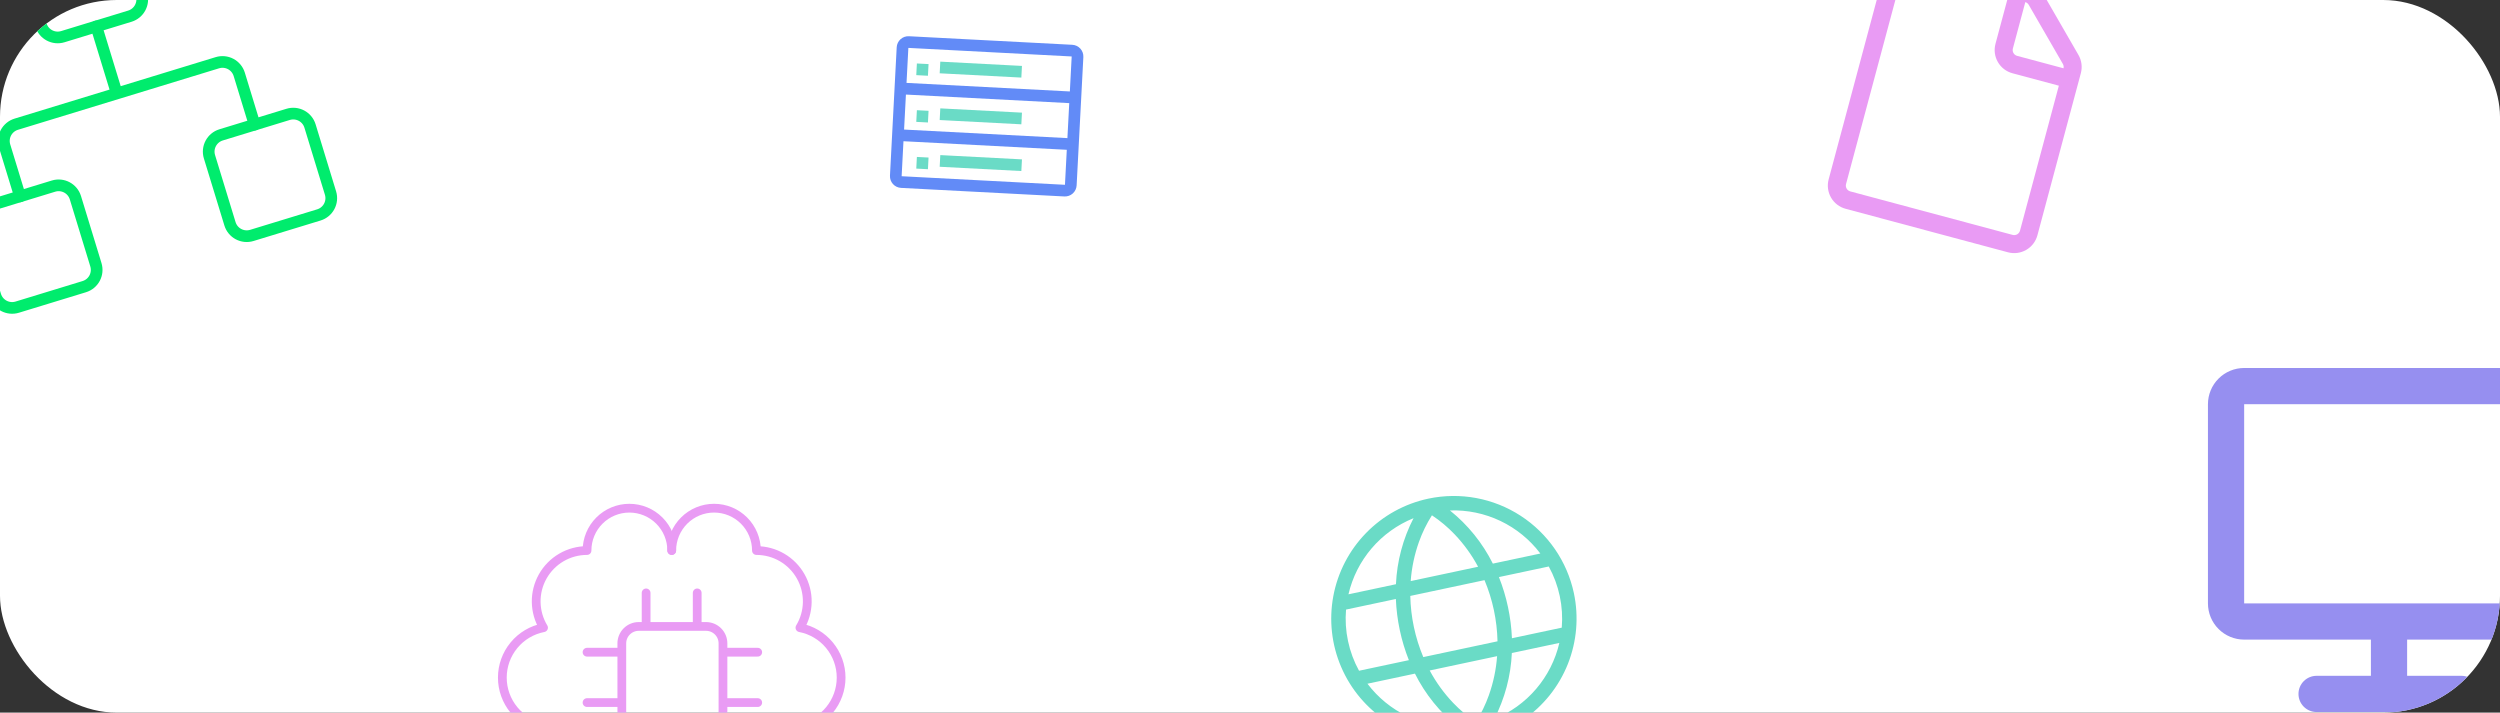 <svg width="428" height="122" viewBox="0 0 428 122" fill="none" xmlns="http://www.w3.org/2000/svg">
<rect x="0" y="0" width="428" height="122" fill="#333333" stroke="none"/>
<g clip-path="url(#clip0_290_146)">
<rect width="428" height="122" rx="20" fill="white"/>
<path d="M378 69.2C378 67.556 378.653 65.979 379.816 64.816C380.979 63.653 382.556 63 384.2 63H433.8C435.444 63 437.021 63.653 438.184 64.816C439.347 65.979 440 67.556 440 69.2V103.3C440 104.944 439.347 106.521 438.184 107.684C437.021 108.847 435.444 109.5 433.8 109.5H412.1V115.7H421.4C422.222 115.7 423.011 116.027 423.592 116.608C424.173 117.189 424.5 117.978 424.5 118.8C424.5 119.622 424.173 120.411 423.592 120.992C423.011 121.573 422.222 121.9 421.4 121.9H396.6C395.778 121.9 394.989 121.573 394.408 120.992C393.827 120.411 393.5 119.622 393.5 118.8C393.5 117.978 393.827 117.189 394.408 116.608C394.989 116.027 395.778 115.7 396.6 115.7H405.9V109.5H384.2C382.556 109.5 380.979 108.847 379.816 107.684C378.653 106.521 378 104.944 378 103.3V69.2ZM433.8 103.3V69.2H384.2V103.3H433.8Z" fill="#968FF0"/>
<path d="M49.328 19.581L37.853 23.09C36.268 23.574 35.377 25.251 35.861 26.836L39.37 38.311C39.854 39.896 41.531 40.788 43.115 40.303L54.591 36.795C56.176 36.31 57.067 34.633 56.583 33.049L53.075 21.573C52.59 19.989 50.913 19.097 49.328 19.581Z" stroke="#00EC6D" stroke-width="2" stroke-linecap="round" stroke-linejoin="round"/>
<path d="M9.164 31.861L-2.312 35.369C-3.896 35.854 -4.788 37.531 -4.304 39.115L-0.795 50.591C-0.311 52.175 1.366 53.067 2.951 52.583L14.427 49.074C16.011 48.59 16.903 46.913 16.418 45.328L12.91 33.853C12.425 32.268 10.748 31.377 9.164 31.861Z" stroke="#00EC6D" stroke-width="2" stroke-linecap="round" stroke-linejoin="round"/>
<path d="M16.967 -14.444L5.492 -10.935C3.907 -10.451 3.015 -8.774 3.5 -7.189L7.008 4.286C7.493 5.871 9.17 6.763 10.754 6.278L22.23 2.77C23.814 2.285 24.706 0.608 24.222 -0.976L20.713 -12.452C20.229 -14.036 18.552 -14.928 16.967 -14.444Z" stroke="#00EC6D" stroke-width="2" stroke-linecap="round" stroke-linejoin="round"/>
<path d="M3.426 33.616L0.794 25.009C0.562 24.248 0.641 23.426 1.014 22.724C1.388 22.021 2.025 21.496 2.786 21.263L37.213 10.738C37.974 10.505 38.796 10.584 39.499 10.958C40.201 11.331 40.726 11.969 40.959 12.729L43.59 21.336M20 16L16.491 4.525" stroke="#00EC6D" stroke-width="2" stroke-linecap="round" stroke-linejoin="round"/>
<path d="M156.97 10.867L158.968 10.971L158.863 12.969L156.866 12.864L156.97 10.867Z" fill="#6ADBC6"/>
<path d="M160.979 10.553L174.959 11.285L174.855 13.283L160.874 12.55L160.979 10.553Z" fill="#6ADBC6"/>
<path d="M156.97 18.867L158.968 18.971L158.863 20.969L156.866 20.864L156.97 18.867Z" fill="#6ADBC6"/>
<path d="M160.979 18.552L174.959 19.285L174.855 21.282L160.874 20.55L160.979 18.552Z" fill="#6ADBC6"/>
<path d="M183.578 7.668L155.616 6.203C155.086 6.175 154.567 6.359 154.173 6.714C153.779 7.069 153.542 7.566 153.514 8.096L152.363 30.065C152.335 30.595 152.519 31.114 152.874 31.508C153.228 31.902 153.725 32.139 154.255 32.167L182.217 33.633C182.747 33.66 183.266 33.477 183.66 33.122C184.054 32.767 184.291 32.27 184.319 31.74L185.47 9.77C185.498 9.241 185.314 8.722 184.959 8.327C184.604 7.933 184.107 7.696 183.578 7.668ZM155.511 8.2L183.473 9.666L183.159 15.657L155.197 14.192L155.511 8.2ZM155.093 16.189L183.054 17.655L182.74 23.646L154.779 22.181L155.093 16.189ZM154.36 30.17L154.674 24.178L182.635 25.644L182.321 31.636L154.36 30.17Z" fill="#628BF7"/>
<path d="M156.97 26.867L158.968 26.971L158.863 28.969L156.866 28.864L156.97 26.867Z" fill="#6ADBC6"/>
<path d="M160.979 26.552L174.959 27.285L174.855 29.282L160.874 28.55L160.979 26.552Z" fill="#6ADBC6"/>
<path d="M115 94.251C115 92.328 114.236 90.484 112.876 89.124C111.516 87.764 109.672 87.001 107.749 87.001C105.826 87.001 103.982 87.764 102.622 89.124C101.262 90.484 100.498 92.328 100.498 94.251C98.955 94.251 97.44 94.661 96.107 95.439C94.775 96.217 93.673 97.336 92.916 98.68C92.158 100.024 91.771 101.546 91.796 103.088C91.82 104.631 92.254 106.14 93.053 107.46C91.068 107.843 89.278 108.906 87.991 110.466C86.704 112.025 86 113.984 86 116.006C86 118.028 86.704 119.987 87.991 121.546C89.278 123.105 91.068 124.168 93.053 124.552C92.254 125.872 91.821 127.38 91.797 128.922C91.773 130.465 92.16 131.986 92.918 133.329C93.675 134.673 94.777 135.791 96.109 136.569C97.441 137.347 98.956 137.757 100.498 137.757C100.498 139.68 101.263 141.524 102.623 142.884C103.983 144.244 105.827 145.007 107.75 145.007C109.674 145.006 111.518 144.242 112.877 142.882C114.237 141.522 115 139.677 115 137.754" stroke="#E99BF4" stroke-width="1.5" stroke-linecap="round" stroke-linejoin="round"/>
<path d="M115 137.758C115 139.681 115.764 141.526 117.124 142.885C118.484 144.245 120.328 145.009 122.251 145.009C124.174 145.009 126.018 144.245 127.378 142.885C128.738 141.526 129.502 139.681 129.502 137.758C131.045 137.758 132.559 137.348 133.891 136.57C135.223 135.792 136.325 134.674 137.082 133.33C137.84 131.987 138.227 130.466 138.203 128.923C138.179 127.381 137.746 125.873 136.947 124.553C138.932 124.169 140.722 123.106 142.009 121.547C143.296 119.988 144 118.029 144 116.007C144 113.985 143.296 112.026 142.009 110.467C140.722 108.907 138.932 107.844 136.947 107.461C137.747 106.141 138.18 104.632 138.205 103.089C138.229 101.547 137.842 100.025 137.084 98.681C136.327 97.337 135.225 96.218 133.893 95.44C132.56 94.662 131.045 94.252 129.502 94.252C129.502 93.3 129.315 92.357 128.951 91.478C128.586 90.598 128.052 89.798 127.379 89.125C126.706 88.451 125.907 87.917 125.027 87.552C124.147 87.188 123.205 87 122.252 87C120.329 87 118.485 87.763 117.125 89.123C115.765 90.482 115 92.326 115 94.249" stroke="#E99BF4" stroke-width="1.5" stroke-linecap="round" stroke-linejoin="round"/>
<path d="M110.613 101.506V107.246M100.5 111.657H106.451M123.769 111.657H129.721M123.769 120.283H129.721M100.5 120.283H106.451M110.613 124.764V130.507M119.387 124.764V130.507M119.361 101.503V107.246M109.354 124.616H120.872C121.641 124.616 122.379 124.31 122.923 123.766C123.467 123.223 123.772 122.485 123.772 121.716V110.146C123.772 109.377 123.467 108.639 122.923 108.095C122.379 107.551 121.641 107.246 120.872 107.246H109.354C108.585 107.246 107.847 107.551 107.304 108.095C106.76 108.639 106.454 109.377 106.454 110.146V121.716C106.454 122.485 106.76 123.223 107.304 123.766C107.847 124.31 108.585 124.616 109.354 124.616Z" stroke="#E99BF4" stroke-width="1.5" stroke-linecap="round" stroke-linejoin="round"/>
<path d="M322.64 -5.029C322.923 -6.082 323.612 -6.98 324.556 -7.525C325.5 -8.07 326.622 -8.218 327.675 -7.936L347.495 -2.625C348.548 -2.343 349.446 -1.654 349.991 -0.71L355.831 9.406C356.376 10.35 356.524 11.472 356.242 12.525L348.803 40.287C348.521 41.34 347.832 42.238 346.888 42.783C345.944 43.328 344.821 43.476 343.768 43.194L315.971 35.745C314.918 35.463 314.02 34.774 313.475 33.83C312.93 32.886 312.782 31.764 313.064 30.71L322.64 -5.029ZM326.877 -4.958C326.614 -5.028 326.334 -4.991 326.097 -4.855C325.861 -4.719 325.689 -4.494 325.619 -4.231L316.042 31.508C315.972 31.772 316.009 32.052 316.145 32.288C316.281 32.524 316.506 32.697 316.769 32.767L344.566 40.215C344.83 40.286 345.11 40.249 345.346 40.113C345.582 39.976 345.754 39.752 345.825 39.489L352.475 14.67L344.533 12.542C343.48 12.259 342.582 11.57 342.037 10.626C341.492 9.682 341.344 8.56 341.626 7.507L343.754 -0.436L326.877 -4.958ZM346.732 0.362L344.604 8.305C344.534 8.568 344.571 8.848 344.707 9.084C344.843 9.32 345.068 9.493 345.331 9.563L353.273 11.691C353.332 11.438 353.292 11.172 353.162 10.947L347.322 0.831C347.192 0.606 346.981 0.438 346.732 0.362Z" fill="#E99BF4"/>
<path d="M244.541 85.366C240.478 86.23 236.763 88.279 233.865 91.254C230.967 94.229 229.016 97.996 228.259 102.08C227.502 106.164 227.973 110.381 229.613 114.197C231.252 118.013 233.986 121.257 237.47 123.519C240.953 125.781 245.029 126.96 249.182 126.905C253.335 126.851 257.379 125.566 260.802 123.214C264.225 120.861 266.873 117.547 268.412 113.689C269.951 109.831 270.312 105.604 269.448 101.541C268.284 96.097 265.008 91.336 260.339 88.304C255.67 85.271 249.988 84.215 244.541 85.366ZM263.707 94.763L255.576 96.492C253.812 92.962 251.304 89.856 248.225 87.389C251.208 87.285 254.173 87.9 256.867 89.184C259.562 90.468 261.908 92.381 263.707 94.763ZM267.032 102.055C267.41 103.828 267.525 105.648 267.373 107.455L258.843 109.268C258.694 105.677 257.942 102.137 256.617 98.796L265.148 96.983C266.021 98.572 266.656 100.281 267.032 102.055ZM252.667 123.595C251.251 122.655 249.946 121.559 248.775 120.328C247.196 118.669 245.847 116.805 244.764 114.786L256.303 112.333C256.135 114.618 255.661 116.869 254.893 119.028C254.325 120.629 253.578 122.161 252.667 123.595ZM243.667 112.494C242.273 109.174 241.518 105.621 241.441 102.022L254.148 99.321C255.541 102.641 256.296 106.193 256.374 109.793L243.667 112.494ZM230.783 109.76C230.404 107.986 230.289 106.167 230.441 104.36L238.972 102.547C239.12 106.137 239.873 109.678 241.198 113.019L232.667 114.832C231.793 113.243 231.158 111.534 230.783 109.76ZM245.148 88.22C246.563 89.159 247.869 90.255 249.039 91.486C250.618 93.146 251.968 95.01 253.05 97.028L241.511 99.481C241.679 97.197 242.153 94.945 242.921 92.787C243.49 91.186 244.237 89.654 245.148 88.22ZM241.998 88.712C240.189 92.219 239.161 96.076 238.986 100.018L230.854 101.746C231.528 98.839 232.893 96.136 234.833 93.867C236.773 91.599 239.231 89.831 241.998 88.712ZM234.107 117.051L242.239 115.323C244.002 118.853 246.51 121.958 249.589 124.426C246.606 124.53 243.642 123.914 240.947 122.631C238.252 121.347 235.906 119.433 234.107 117.051ZM255.81 123.103C257.622 119.597 258.652 115.739 258.829 111.797L266.961 110.068C266.286 112.976 264.921 115.678 262.981 117.947C261.041 120.216 258.584 121.984 255.816 123.102L255.81 123.103Z" fill="#6ADBC6"/>
</g>
<defs>
<clipPath id="clip0_290_146">
<rect width="428" height="122" rx="20" fill="white"/>
</clipPath>
</defs>
</svg>
